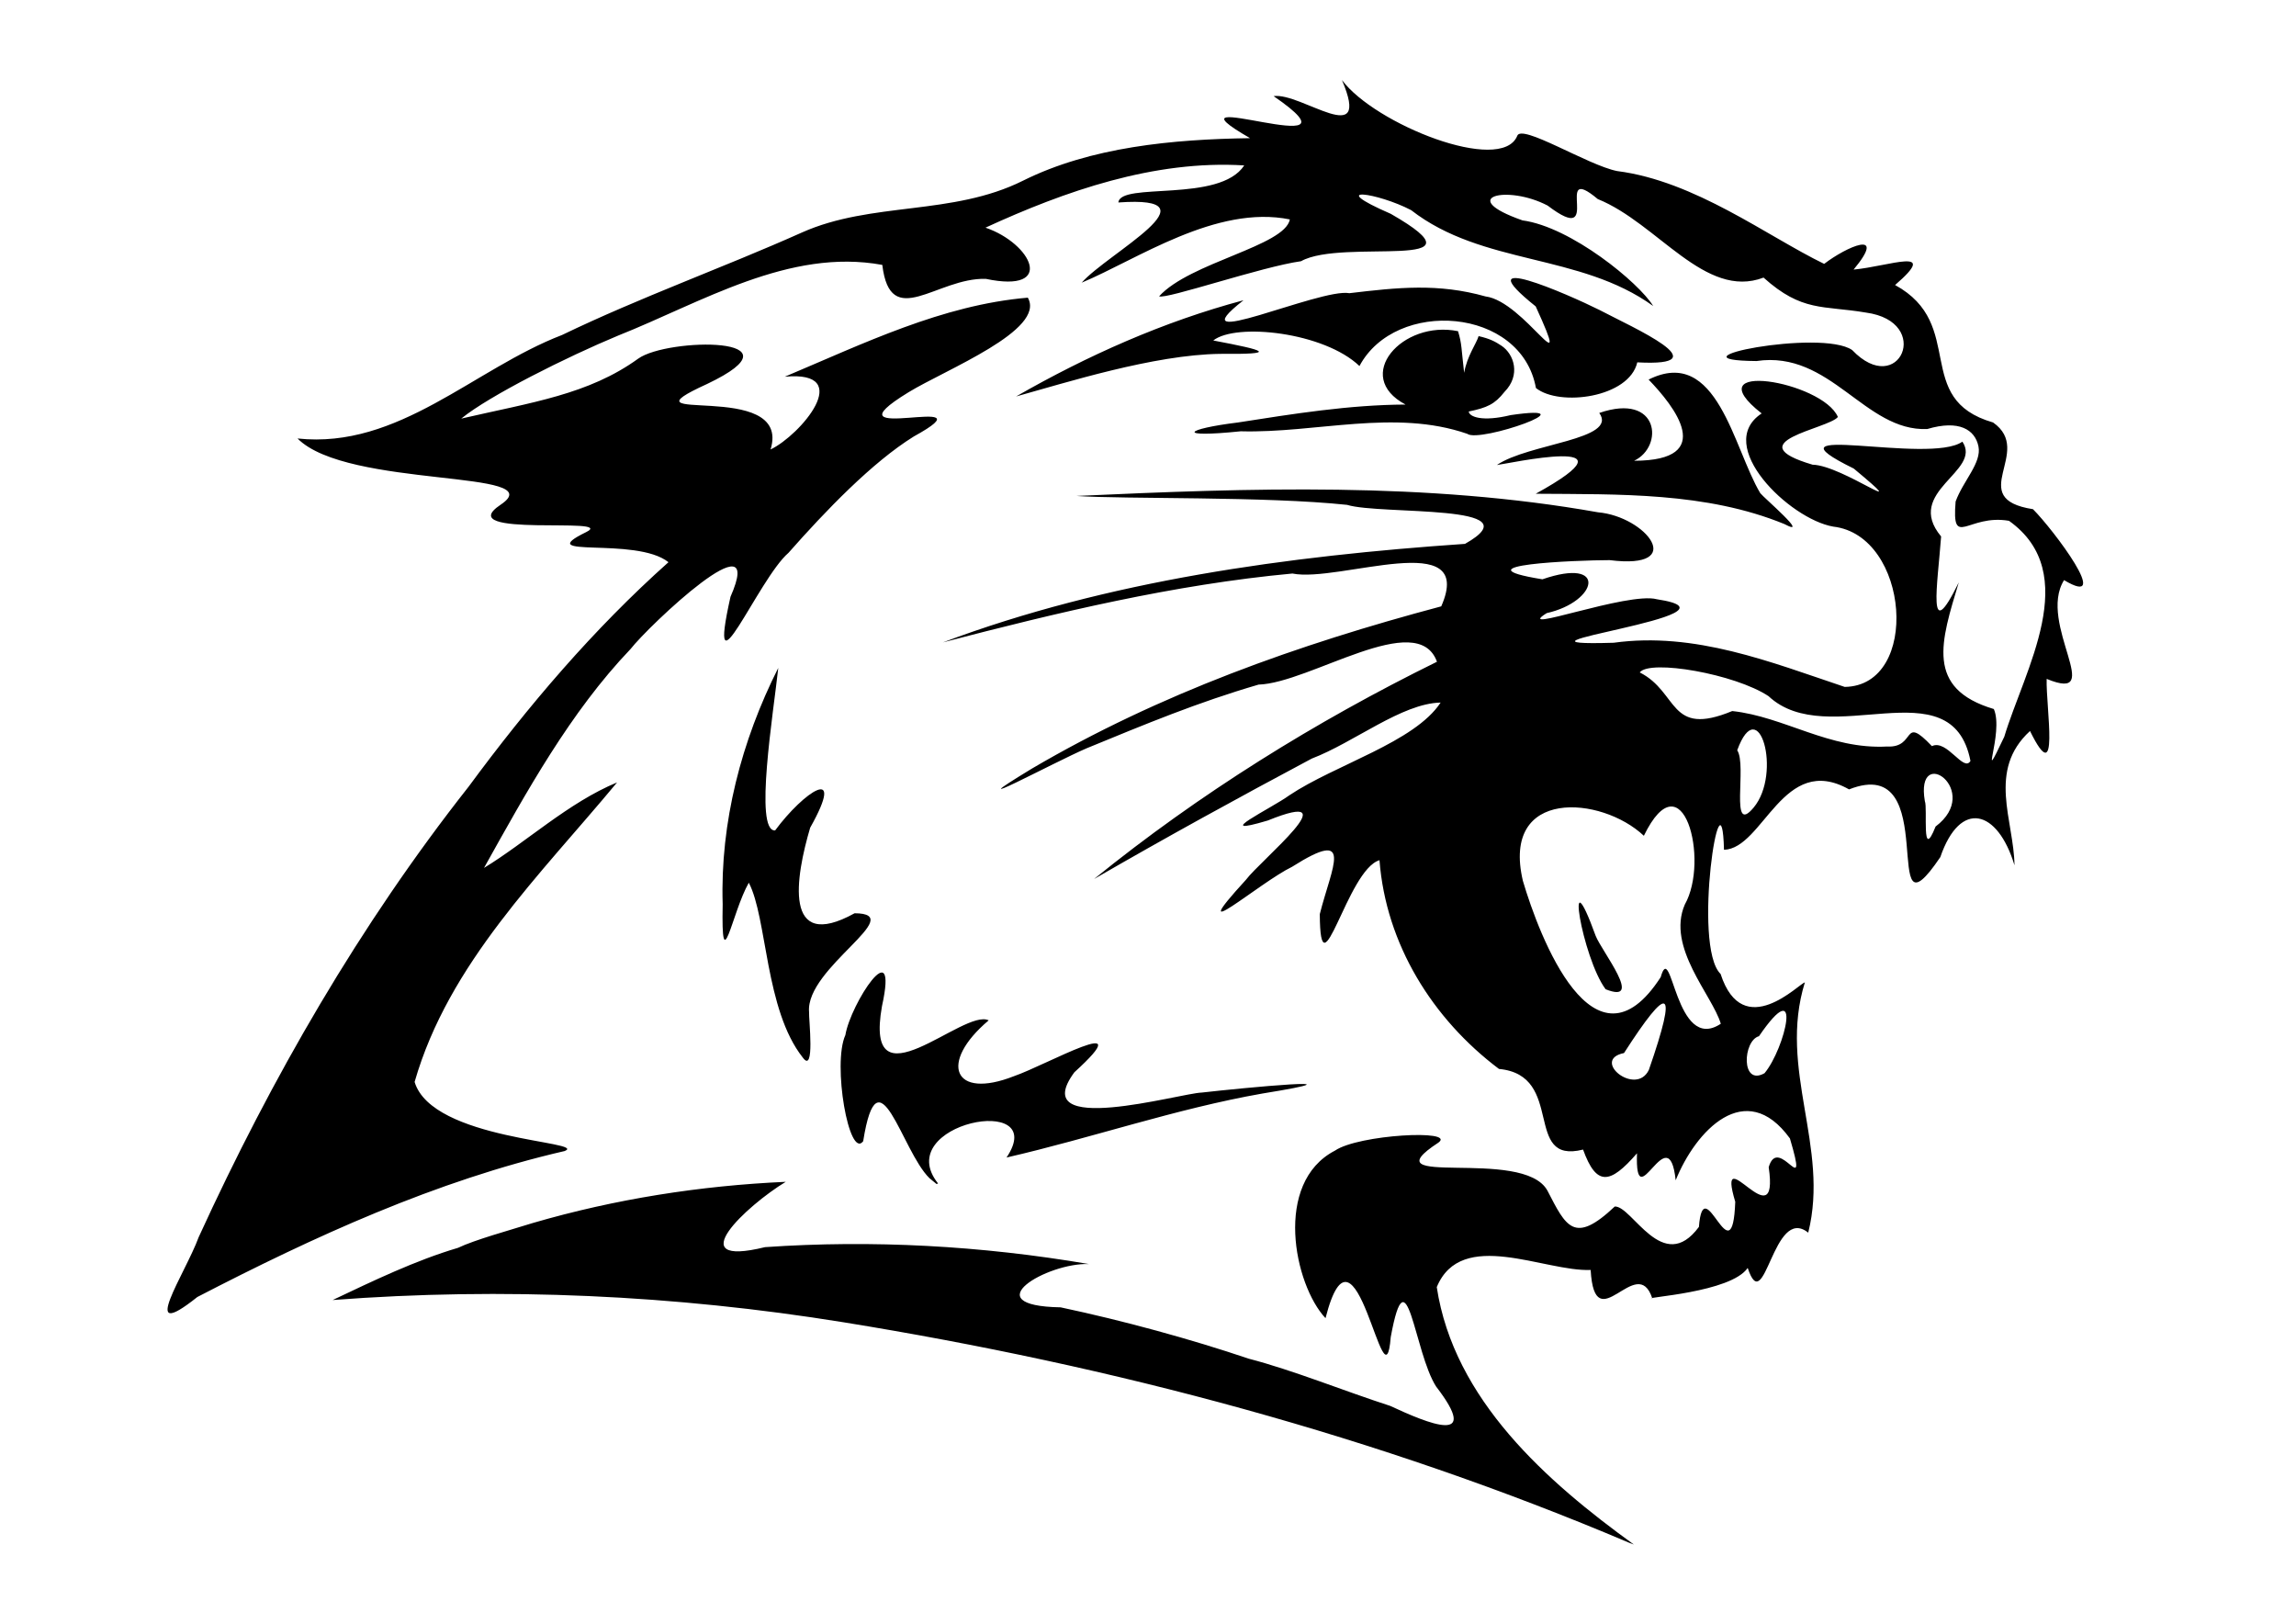 <?xml version="1.0" encoding="UTF-8" standalone="no"?>
<!-- Created with Inkscape (http://www.inkscape.org/) -->

<svg
   xmlns:dc="http://purl.org/dc/elements/1.1/"
   xmlns:cc="http://creativecommons.org/ns#"
   xmlns:rdf="http://www.w3.org/1999/02/22-rdf-syntax-ns#"
   xmlns:svg="http://www.w3.org/2000/svg"
   xmlns="http://www.w3.org/2000/svg"
   xmlns:sodipodi="http://sodipodi.sourceforge.net/DTD/sodipodi-0.dtd"
   xmlns:inkscape="http://www.inkscape.org/namespaces/inkscape"
   width="1052.362"
   height="744.094"
   id="svg2"
   version="1.1"
   inkscape:version="0.47 r22583"
   sodipodi:docname="New document 1">
  <sodipodi:namedview
     id="base"
     pagecolor="#ffffff"
     bordercolor="#666666"
     borderopacity="1.0"
     inkscape:pageopacity="0.0"
     inkscape:pageshadow="2"
     inkscape:zoom="0.55643521"
     inkscape:cx="797.3102"
     inkscape:cy="262.25769"
     inkscape:document-units="px"
     inkscape:current-layer="layer1"
     showgrid="false"
     inkscape:window-width="1280"
     inkscape:window-height="968"
     inkscape:window-x="-4"
     inkscape:window-y="764"
     inkscape:window-maximized="1" />
  <defs
     id="defs4">
    <inkscape:perspective
       id="perspective10"
       inkscape:persp3d-origin="372.04724 : 350.78739 : 1"
       inkscape:vp_z="744.09448 : 526.18109 : 1"
       inkscape:vp_y="0 : 1000 : 0"
       inkscape:vp_x="0 : 526.18109 : 1"
       sodipodi:type="inkscape:persp3d" />
    <inkscape:perspective
       id="perspective3611"
       inkscape:persp3d-origin="0.5 : 0.33333333 : 1"
       inkscape:vp_z="1 : 0.5 : 1"
       inkscape:vp_y="0 : 1000 : 0"
       inkscape:vp_x="0 : 0.5 : 1"
       sodipodi:type="inkscape:persp3d" />
  </defs>
  <g
     id="layer1"
     inkscape:groupmode="layer"
     inkscape:label="Layer 1"
     transform="translate(0,-308.268)">
    <path
       style="fill:#000000;stroke:none"
       d="M 746.746,1015.276 C 631.691,966.439 510.379,934.264 386.61,914.224 309.282,901.739 230.585,898.085 152.475,904.031 c 18.504,-8.766 38.019,-18.186 57.459,-23.921 7.668,-3.67 23.342,-7.967 34.382,-11.406 37.566,-10.939 76.615,-17.093 115.822,-18.842 -17.843,10.813 -48.703,39.533 -9.5,29.937 49.198,-3.394 99.02,-0.685 148.474,7.747 -18.985,-0.739 -53.162,19.139 -12.978,19.839 28.79,6.11 59.748,14.583 86.205,23.529 20.267,5.242 43.388,14.694 64.859,21.64 17.508,8.14 41.967,18.299 21.066,-8.837 -10.131,-15.657 -13.36,-63.359 -20.829,-22.672 -2.878,35.837 -16.065,-62.794 -29.892,-8.699 -14.389,-15.331 -24.026,-62.099 4.354,-76.792 10.743,-7.361 55.669,-9.786 47.426,-3.683 -33.355,21.789 38.877,1.659 49.956,22.06 8.495,16.437 12.171,24.885 30.841,7.247 7.966,-0.407 22.017,31.737 38.567,9.349 2.126,-27.475 15.336,24.351 16.661,-11.516 -9.174,-30.648 20.428,18.877 15.329,-15.86 4.502,-15.51 18.669,17.062 9.727,-13.168 -20.366,-28.104 -43.305,-3.356 -52.361,19.18 -3.207,-30.085 -18.775,18.533 -17.734,-12.371 -12.406,14.305 -18.595,15.188 -24.718,-1.709 -27.855,7.002 -7.906,-34.061 -38.54,-36.951 -30.471,-22.911 -51.842,-57.243 -54.767,-95.658 -14.881,4.354 -27.191,63.478 -27.361,24.694 5.542,-21.949 16.054,-39.879 -12.677,-21.691 -14.963,7.25 -51.02,38.618 -21.2,6.003 6.98,-9.279 48.324,-42.686 10.062,-27.206 -27.078,8.065 1.711,-5.568 9.892,-11.567 21.074,-14.07 57.396,-24.293 69.305,-42.475 -17.906,0.406 -39.635,18.273 -59.052,25.668 -33.553,17.866 -66.958,36.2 -99.794,55.193 48.17,-39.036 101.505,-72.173 157.167,-99.563 -8.884,-24.648 -58.251,9.769 -81.777,10.472 -28.024,8.183 -51.697,18.048 -78.878,29.217 -14.921,6.412 -62.691,32.175 -25.008,9.279 58.509,-34.353 122.188,-56.941 187.626,-74.357 16.104,-36.607 -46.845,-10.717 -68.22,-15.04 -54.271,5.035 -107.962,17.926 -160.209,31.559 75.715,-28.385 158.023,-39.568 239.317,-45.152 32.934,-18.585 -38.473,-13.096 -54.058,-17.878 -37.485,-3.983 -102.023,-2.566 -124.063,-4.079 79.536,-3.622 160.461,-6.491 239.093,7.492 22.031,1.921 41.383,26.449 5.338,21.92 -15.096,0.016 -71.279,2.235 -30.828,8.785 30.065,-10.374 25.483,10.206 1.966,15.499 -16.029,10.017 37.214,-9.941 50.504,-6.358 46.792,7.136 -83.012,21.821 -19.821,19.935 37.29,-5.142 72.057,8.898 105.905,20.237 34.889,-0.501 29.736,-69.485 -5.297,-73.466 -20.072,-3.486 -54.894,-37.294 -32.768,-51.864 -31.462,-24.683 27.825,-14.874 34.945,1.627 -4.365,5.463 -46.807,11.442 -11.6,21.87 13.906,0.271 48.297,26.272 18.888,1.784 -45.41,-22.35 34.775,-1.571 49.77,-12.348 9.289,13.695 -26.98,22.782 -9.75,43.449 -1.587,21.982 -6.608,51.065 8.093,21.066 -8.121,27.003 -15.527,48.611 16.072,58.024 4.82,10.967 -7.576,38.619 4.781,12.713 9.144,-30.505 36.079,-74.796 2.165,-98.972 -18.882,-3.267 -26.259,13.221 -24.466,-8.839 3.475,-9.561 12.04,-17.722 10.462,-25.31 -1.578,-7.588 -8.812,-12.275 -23.476,-7.909 -28.727,1.146 -44.227,-36.199 -78.262,-31.162 -43.667,-0.327 29.665,-14.898 43.867,-5.033 21.487,22.448 37.176,-13.018 6.274,-17.181 -19.76,-3.348 -29.215,-0.156 -46.899,-16.026 -26.795,10.194 -48.535,-24.917 -75.985,-35.99 -21.222,-17.765 3.53,23.119 -22.967,2.995 -18.425,-9.695 -42.209,-3.966 -11.539,6.774 22.302,3.004 53.397,28.564 59.913,39.242 -33.78,-24.369 -78.127,-18.441 -110.944,-43.932 -15.08,-7.911 -40.034,-11.656 -9.312,1.698 47.2,27.077 -22.061,10.929 -41.149,21.703 -17.963,2.493 -61.852,17.585 -65.056,16.087 14.123,-15.573 57.6,-23.009 59.93,-35.235 -33.788,-6.86 -70.145,18.44 -95.418,28.983 11.96,-13.56 63.638,-40.093 16.819,-36.752 0.869,-9.521 46.386,0.32 57.68,-16.984 -41.24,-2.559 -82.209,11.8 -118.592,28.524 21.158,7.226 32.478,30.269 0.121,23.459 -22.409,-0.64 -43.76,24.11 -47.416,-6.389 -42.643,-7.858 -82.991,17.273 -121.136,32.418 -23.372,9.708 -58.921,27.461 -71.855,38.017 32.36,-7.47 58.271,-10.997 81.105,-27.468 13.415,-9.676 77.872,-10.405 31.595,11.592 -43.534,19.871 39.215,-2.982 29.078,30.021 13.507,-6.398 39.223,-36.361 6.514,-33.335 36.133,-15.211 72.147,-32.89 111.395,-36.227 8.466,14.824 -37.672,32.952 -54.622,43.317 -41.794,25.558 41.128,-1.036 2.368,20.289 -19.121,11.866 -40.502,34.133 -57.444,53.333 -13.807,11.829 -37.818,70.371 -26.58,20.14 16.799,-38.157 -37.439,13.208 -45.811,23.943 -27.707,29.01 -47.742,65.511 -67.159,100.297 19.262,-11.707 38.682,-29.939 60.994,-39.177 -35.134,42.373 -77.226,82.951 -92.806,137.268 8.097,26.889 79.847,27.14 68.792,31.659 -58.885,13.573 -114.99,39.245 -168.381,66.901 -27.877,22.216 -5.414,-10.867 0.617,-27.428 C 124.468,802.271 164.888,732.074 214.774,668.801 c 27.263,-37.01 57.273,-72.251 91.622,-102.898 -15.062,-11.987 -63.319,-1.246 -37.774,-13.766 15.01,-7.357 -62.513,3.051 -39.157,-12.577 24.315,-16.27 -70.18,-7.269 -93.089,-30.342 46.38,4.93 80.78,-31.888 121.252,-47.438 35.929,-17.324 73.53,-30.704 109.913,-46.951 31.957,-14.27 68.916,-7.595 101.289,-23.728 31.141,-15.519 68.715,-18.995 104.134,-19.518 -45.553,-26.254 58.15,13.25 10.791,-19.26 12.629,-1.851 45.221,25.178 31.323,-7.375 15.109,20.263 72.841,43.229 80.302,25.687 1.674,-6.022 32.319,13.355 45.835,16.025 35.76,4.563 68.714,29.845 94.887,42.538 10.056,-7.74 29.258,-16.366 13.487,2.62 16.412,-1.536 39.776,-10.829 19.015,7.067 33.113,18.113 7.652,52.243 44.922,62.995 19.113,13.396 -13.287,34.801 18.287,39.734 9.414,9.439 36.927,46.063 14.236,32.506 -12.389,19.949 19.783,56.683 -7.966,45.264 -0.413,12.855 6.202,51.997 -7.635,23.884 -19.74,18.092 -7.369,41.034 -7.111,61.529 -7.708,-25.563 -24.872,-30.305 -33.992,-3.754 -29.059,42.986 1.804,-48.248 -41.834,-31.018 -30.277,-17.091 -39.225,27.1 -57.324,27.68 -1.04,-41.501 -14.74,44.094 -1.557,56.905 10.314,31.656 36.331,4.054 38.621,3.875 -12.349,39.914 11.407,75.312 1.545,114.677 -16.24,-12.988 -19.849,39.909 -27.741,16.165 -7.768,11.339 -47.983,13.448 -43.72,13.984 -7.039,-21.55 -26.369,19.918 -28.264,-13.059 -21.185,0.873 -59.257,-19.393 -70.535,7.858 7.825,51.608 50.485,89.172 90.328,117.965 l -2.118,-0.8 3e-5,0 z m 9,-216.702 c 13.616,-39.163 8.877,-39.204 -11.383,-7.728 -15.384,3.123 5.428,20.088 11.383,7.728 z m 53.017,1.513 c 9.484,-11.361 17.846,-46.706 -2.541,-16.961 -7.403,2.025 -8.361,23.089 2.541,16.961 z m -20.041,-22.663 c -3.861,-13.058 -25.003,-35.008 -16.495,-54.629 11.479,-20.268 -0.934,-68.144 -18.77,-31.515 -19.42,-18.333 -65.498,-22.117 -55.455,20.633 7.548,25.588 32.626,91.435 63.184,44.135 5.124,-18.091 6.564,35.282 27.536,21.376 z m -52.79,-15.811 c -10.751,-14.304 -19.125,-64.647 -4.553,-24.441 2.886,7.232 22.392,31.55 4.553,24.441 z m 151.234,-74.566 c 21.782,-16.409 -9.464,-38.4 -4.922,-11.645 1.401,3.084 -1.739,28.431 4.922,11.645 z m -83.374,-8.711 c 13.091,-15.714 2.312,-53.31 -7.549,-26.232 4.608,6.846 -3.643,39.666 7.549,26.232 z m 99.359,-21.363 c -8.572,-43.979 -65.283,-4.125 -92.561,-29.684 -15.352,-10.169 -54.345,-16.958 -59.025,-10.87 18.005,9.105 13.156,29.808 42.395,17.702 23.901,2.577 44.442,17.699 70.999,16.254 13.555,0.725 6.581,-14.847 20.523,-0.174 6.896,-3.348 14.556,12.22 17.669,6.772 z m -477.181,191.18 c -12.803,-12.604 -23.466,-60.09 -30.338,-16.888 -6.469,8.512 -14.186,-35.426 -8.159,-48.649 2.358,-14.373 24.52,-48.403 16.783,-13.289 -8.551,47.806 37.495,0.781 48.901,6.544 -23.023,19.404 -16.34,36.605 11.694,25.54 14.563,-5.002 58.743,-30.081 27.582,-1.744 -22.239,30.145 48.501,9.585 58.355,9.298 19.079,-2.173 79.202,-7.885 27.875,0.429 -39.742,6.978 -78.306,20.378 -117.326,29.336 20.222,-30.114 -53.21,-15.575 -31.399,11.87 l -0.655,0.283 -3.314,-2.728 0,0 z m -58.012,-55.222 c -17.413,-21.988 -16.253,-63.91 -24.751,-80.139 -7.846,13.791 -12.7,45.421 -11.975,9.857 -1.172,-37.523 8.621,-74.888 25.478,-108.288 -2.172,20.285 -11.173,75.122 -1.434,74.465 12.987,-17.576 32.85,-31.103 16.063,-1.247 -6.647,22.489 -12.642,57.454 20.361,39.212 25.067,0.132 -22.56,25.046 -20.874,45.215 -0.185,3.129 2.798,28.675 -2.868,20.925 z M 817.831,548.411 c -35.882,-14.678 -75.76,-13.558 -113.943,-13.87 50.549,-27.852 -13.685,-13.524 -17.796,-13.173 14.479,-9.931 55.779,-11.559 46.925,-23.854 27.595,-9.525 29.694,15.454 15.975,21.904 38.369,-0.047 18.218,-25.219 6.638,-37.202 31.501,-15.714 38.894,31.626 51.188,52.057 1.437,1.936 23.405,20.705 11.013,14.138 z M 672.517,507.075 c -33.267,-11.532 -69.391,-0.229 -103.832,-1.16 -30.597,3.137 -25.326,-1.089 -1.326,-4.032 25.256,-3.94 51.041,-8.108 76.869,-8.221 -24.479,-12.922 -1.441,-38.875 24.059,-33.619 1.788,5.858 1.482,7.902 2.796,19.073 1.342,-7.74 5.659,-13.424 6.628,-16.814 5.182,1.183 7.618,2.493 10.495,4.41 5.755,3.832 8.943,13.459 1.358,21.156 -4.47,5.682 -7.997,7.237 -16.382,8.983 0.241,2.454 6.228,4.816 19.231,1.649 37.98,-5.536 -14.325,12.909 -19.896,8.576 z M 465.737,489.948 c 32.681,-18.751 67.63,-34.327 104.218,-44.084 -32.006,25.018 35.304,-5.763 48.518,-3.236 22.348,-2.656 40.734,-4.621 62.442,1.495 17.7,2.213 40.738,43.475 22.971,4.564 -32.88,-26.322 14.509,-5.721 29.191,1.613 15.164,8.001 56.483,26.134 17.362,24.02 -3.732,16.214 -35.665,20.394 -46.453,11.768 -6.661,-37.103 -64.322,-41.158 -80.887,-10.08 -16.19,-15.513 -56.547,-19.935 -67.006,-11.71 24.523,4.645 29.817,6.367 3.185,6.131 -30.499,0.372 -71.001,13.304 -93.54,19.522 z"
       id="path3617"
       sodipodi:nodetypes="ccccccccccccccccccccccccccccccccccccccccccccccccccccccccccccccccsccccccccccccccccccccccsccccsccccccccccccssccsscccccccccccccccccccccccccccccccccccccccccccccccscccccccccccccccccccccccccccccccccccccccccccccscccccccccccccccc" />
  </g>
</svg>
